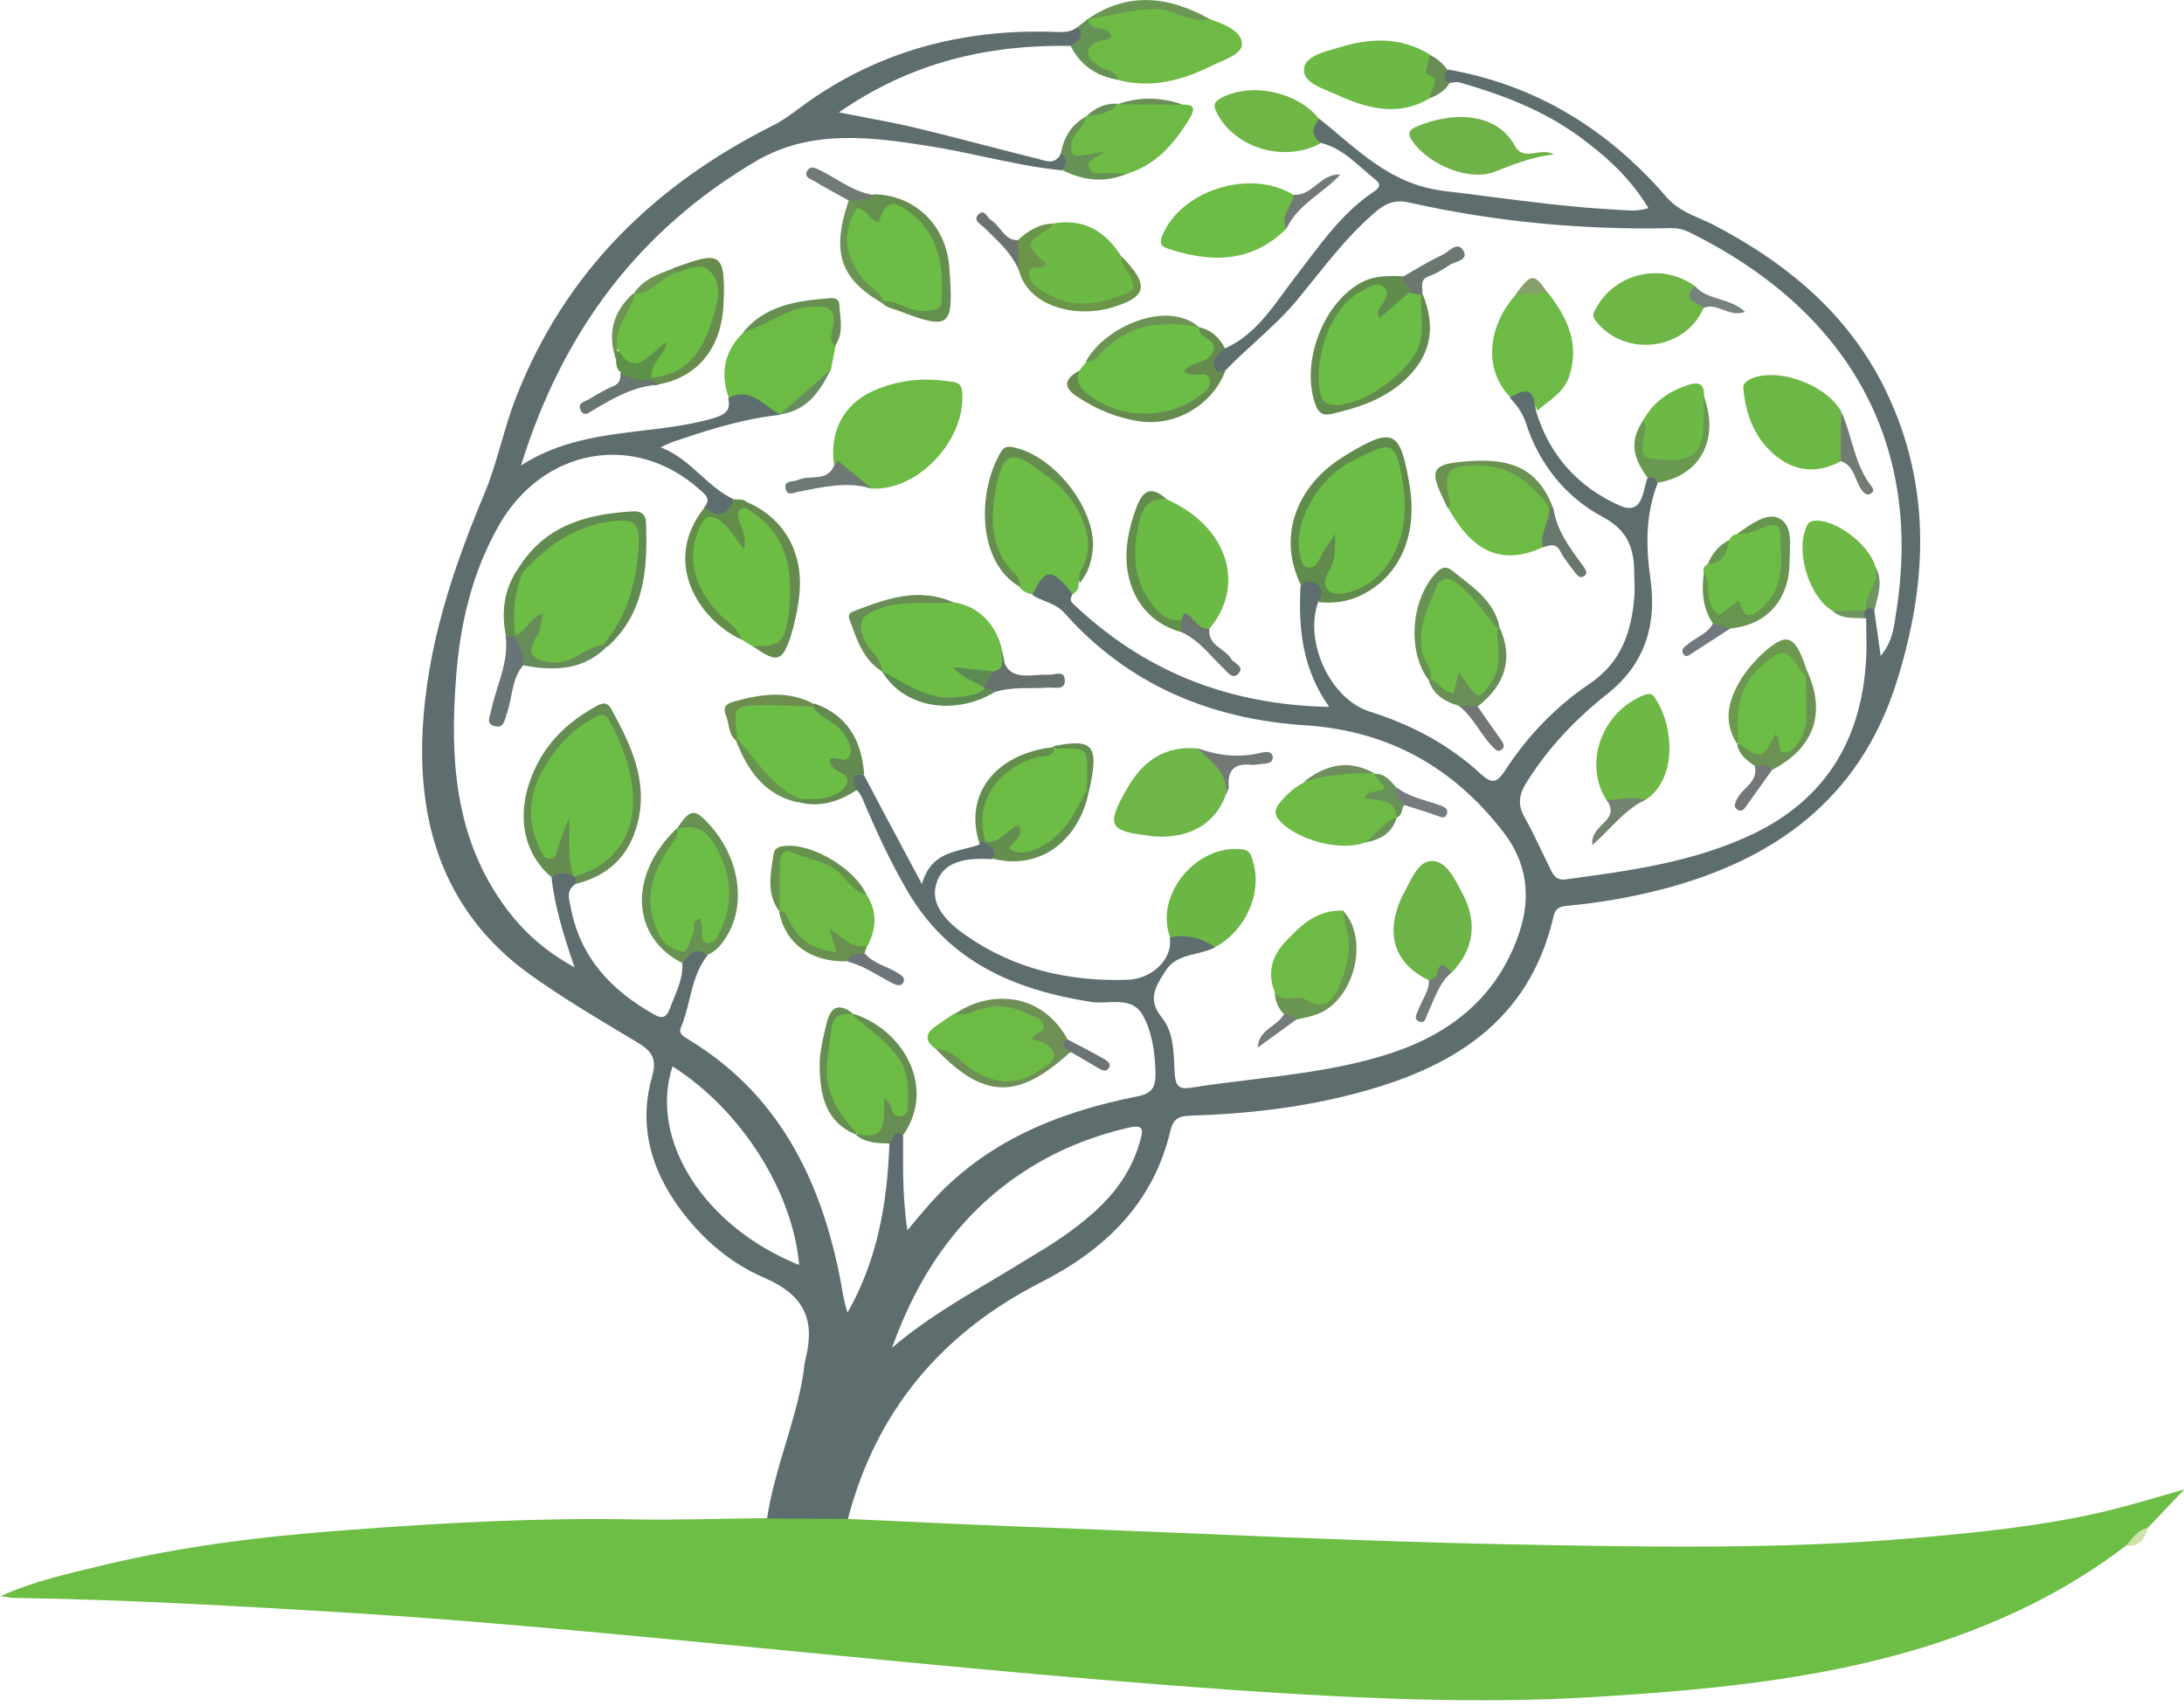 <svg width="128" height="100" viewBox="0 0 128 100" fill="none" xmlns="http://www.w3.org/2000/svg">
<path d="M49.698 89.03C53.985 89.231 58.273 89.432 62.56 89.583C71.085 89.91 79.636 90.337 88.186 90.513C96.134 90.664 104.107 90.84 112.056 90.161C115.867 89.834 119.678 89.457 123.414 88.577C124.868 88.225 126.272 87.798 128.027 87.295C127.175 88.175 126.548 88.854 125.896 89.533C125.52 89.935 125.144 90.337 124.642 90.563C121.007 93.354 116.945 95.265 112.582 96.598C106.364 98.483 99.945 99.062 93.501 99.464C86.43 99.891 79.385 99.539 72.364 99.062C61.959 98.332 51.603 97.276 41.223 96.271C34.328 95.617 27.433 94.963 20.537 94.536C13.943 94.134 7.374 93.757 0.78 93.656C0.629 93.656 0.454 93.606 0.027 93.555C2.108 92.625 4.089 92.223 6.02 91.745C10.734 90.614 15.523 90.035 20.337 89.683C25.903 89.256 31.494 88.954 37.111 89.055C39.744 89.105 42.376 89.005 45.009 88.98C46.539 88.502 48.118 88.451 49.698 89.03Z" fill="#6CBE45"/>
<path d="M48.893 27.279C48.592 25.343 49.419 23.684 51.199 22.904C52.603 22.276 54.083 22.125 55.612 22.351C55.938 22.401 56.339 22.376 56.39 22.955C56.64 25.72 53.857 28.762 51.124 28.637C50.171 28.486 49.595 27.757 48.893 27.279Z" fill="#6DBB45"/>
<path d="M55.863 35.299C57.343 35.5 58.446 36.632 58.747 38.191C58.847 38.643 59.048 39.121 58.596 39.498C57.593 39.724 57.593 39.724 56.465 39.372C56.992 39.649 57.518 39.749 57.769 40.278C57.819 40.403 57.794 40.529 57.719 40.655C55.964 41.56 54.309 41.233 52.754 40.202C52.378 39.951 51.977 39.724 51.701 39.372C51.225 38.694 50.698 38.065 50.372 37.286C49.996 36.305 50.147 35.953 51.15 35.626C52.679 35.073 54.259 34.897 55.863 35.299Z" fill="#6CBC45"/>
<path d="M44.079 37.865C43.854 37.739 43.653 37.588 43.428 37.463C42.475 36.457 41.271 35.703 40.719 34.27C40.218 32.962 40.318 31.755 40.92 30.549C41.196 29.97 41.672 29.945 42.174 30.171C42.55 30.347 42.851 30.624 43.127 31.026C43.001 30.398 42.55 29.643 43.728 29.669C46.988 31.026 46.963 35.2 45.91 37.538C45.458 38.644 44.756 38.016 44.079 37.865Z" fill="#6DBD45"/>
<path d="M62.884 34.821C62.759 34.796 62.608 34.796 62.533 34.721C61.957 34.243 61.405 33.614 60.878 34.771C60.853 34.846 60.653 34.821 60.527 34.846C60.202 34.771 59.926 34.67 59.725 34.369C57.744 32.307 57.443 29.944 58.522 27.329C58.873 26.474 59.374 26.273 60.151 26.776C61.255 27.454 62.308 28.234 63.06 29.29C64.138 30.849 64.038 32.483 63.21 34.142C63.26 34.469 63.11 34.67 62.884 34.821Z" fill="#6CBC45"/>
<path d="M68.378 29.266C72.013 30.875 72.991 34.345 70.91 36.809C70.609 37.035 70.308 36.985 70.033 36.734C69.707 36.432 69.331 36.432 68.929 36.533C67.074 36.055 65.845 33.792 66.322 31.529C66.422 31.001 66.497 30.448 66.723 29.97C67.074 29.266 67.525 28.839 68.378 29.266Z" fill="#6BBA46"/>
<path d="M63.26 21.723C63.386 21.547 63.511 21.396 63.661 21.22C64.79 20.088 65.943 19.083 67.623 18.806C68.601 18.655 69.428 18.957 70.306 19.183C70.406 19.309 70.557 19.41 70.682 19.51C71.735 20.415 71.71 20.541 70.507 21.547C70.707 21.823 71.284 21.899 71.183 22.377C71.108 22.779 70.858 23.03 70.557 23.282C68.701 24.941 65.116 24.765 63.336 22.98C62.834 22.552 62.884 22.15 63.26 21.723Z" fill="#6CBD45"/>
<path d="M45.761 24.288C45.16 24.162 44.282 24.64 44.157 23.483C44.132 23.232 43.856 23.257 43.705 23.458C43.279 24.011 43.003 23.458 42.703 23.307C42.201 21.849 42.452 20.541 43.605 19.46C44.809 18.656 46.037 17.927 47.542 17.801C48.921 17.675 49.197 17.851 49.021 19.259C48.971 19.586 48.971 19.913 48.971 20.265C48.87 20.743 48.795 21.22 48.695 21.698C47.868 22.754 46.965 23.709 45.736 24.288H45.761Z" fill="#6CBB45"/>
<path d="M70.882 1.106C71.685 1.408 72.763 1.785 72.788 2.564C72.813 3.193 71.685 3.52 70.983 3.872C69.228 4.727 67.447 5.204 65.492 4.676C65.216 4.324 64.764 4.324 64.413 4.123C63.36 3.52 63.26 3.243 64.037 2.288C64.313 1.961 64.138 1.936 63.937 1.785C63.686 1.609 63.461 1.408 63.761 1.106C66.118 -0.025 68.5 0.151 70.882 1.106Z" fill="#6DBA45"/>
<path d="M71.811 46.666C71.209 48.275 69.704 49.155 67.724 49.029C67.598 49.029 67.473 49.004 67.348 48.979C64.991 48.727 64.815 48.375 66.044 46.238C66.972 44.604 68.275 43.674 70.231 43.875C71.911 44.755 71.986 44.88 71.811 46.666Z" fill="#6DB647"/>
<path d="M90.09 24.087C89.889 23.182 89.287 23.132 88.56 23.333C86.805 21.548 87.306 18.983 88.836 17.274C89.412 16.721 90.064 16.771 90.716 17.148C91.845 18.606 92.597 20.115 91.97 22.051C91.619 23.081 90.766 23.459 90.09 24.087Z" fill="#6DBA46"/>
<path d="M75.396 13.402C73.365 15.413 70.983 15.413 68.476 14.583C68.125 14.458 67.924 14.332 68.1 13.854C69.178 11.164 73.24 9.857 75.797 11.415C76.274 12.22 75.296 12.698 75.396 13.402Z" fill="#6CBC45"/>
<path d="M90.413 32.082C88.081 33.138 86.351 32.434 84.872 29.769C84.32 27.33 84.546 26.978 87.078 27.154C88.733 27.254 90.062 28.059 90.839 29.593C91.115 30.498 90.839 31.302 90.413 32.082Z" fill="#6DBA45"/>
<path d="M107.892 27.027C106.613 27.731 105.334 27.681 104.181 26.801C102.877 25.795 102.325 24.387 102.175 22.778C102.15 22.552 102.275 22.401 102.476 22.275C103.98 21.446 107.014 22.477 107.917 24.136C108.017 25.091 108.443 26.072 107.892 27.027Z" fill="#6CB846"/>
<path d="M83.797 5.758C81.941 6.864 80.111 6.361 78.356 5.557C77.604 5.205 76.35 4.878 76.425 4.048C76.475 3.269 77.704 3.017 78.531 2.766C80.337 2.213 82.117 2.162 83.797 3.193C84.047 3.47 84.073 3.771 83.872 4.098C83.847 4.149 83.596 4.174 83.772 4.249C85.1 4.727 84.098 5.255 83.797 5.758Z" fill="#6CB946"/>
<path d="M83.742 57.451C81.962 56.621 81.285 55.113 81.887 53.277C81.987 52.95 82.112 52.649 82.263 52.372C82.689 51.618 83.09 50.486 83.892 50.461C84.77 50.436 85.272 51.542 85.698 52.347C86.626 54.057 86.375 55.666 85.071 57.023C84.519 56.822 84.394 57.929 83.742 57.451Z" fill="#6DB347"/>
<path d="M50.774 52.421C51.426 53.402 51.376 54.408 50.849 55.438C50.598 55.589 50.348 55.74 50.047 55.665C49.671 55.564 49.244 55.187 49.094 55.992C49.044 56.218 48.593 56.067 48.317 55.992C46.938 55.665 46.336 54.533 45.659 53.452H45.684C45.333 52.572 45.433 51.642 45.458 50.737C45.483 49.782 45.809 49.656 46.762 49.882C48.392 50.259 49.721 51.114 50.774 52.421Z" fill="#6DBB45"/>
<path d="M54.837 61.473C54.235 61.045 54.185 60.618 54.812 60.166C55.163 59.914 55.539 59.663 55.89 59.436C56.367 59.26 56.868 59.21 57.319 58.984C58.598 58.355 59.776 58.858 60.905 59.386C61.481 59.663 61.532 60.191 61.08 60.719C61.456 61.02 62.058 61.121 62.033 61.749C62.033 62.001 61.858 62.202 61.682 62.378C60.478 63.635 58.698 63.836 57.119 62.981C56.316 62.529 55.69 61.85 54.837 61.473Z" fill="#6BBB45"/>
<path d="M71.26 55.49C70.307 55.565 69.405 55.364 68.577 54.937C67.65 52.447 70.132 49.456 72.815 49.782C73.266 49.833 73.316 50.134 73.416 50.436C74.018 52.272 73.04 54.509 71.26 55.49Z" fill="#6CB646"/>
<path d="M61.73 13.1C63.535 12.773 64.814 13.577 65.742 15.061C65.817 15.212 65.692 15.036 65.792 15.186C67.021 17.148 66.82 17.6 64.463 17.952C63.034 18.153 61.655 18.027 60.552 16.896C60.201 16.519 59.825 16.167 60.251 15.614C60.351 15.488 60.477 15.312 60.376 15.161C59.273 13.678 60.727 13.703 61.454 13.301C61.555 13.25 61.68 13.225 61.73 13.1Z" fill="#6CB946"/>
<path d="M80.011 49.379C78.557 49.932 75.949 49.228 74.946 48.047C74.62 47.645 74.771 47.343 74.996 47.066C75.397 46.563 75.849 46.161 76.425 45.859C77.729 45.105 79.108 44.904 80.588 45.356C80.838 45.734 82.092 45.683 81.089 46.589C80.989 46.664 81.215 46.664 81.29 46.689C81.891 46.915 82.142 47.292 81.866 47.921L81.891 47.896C81.29 48.474 80.788 49.128 80.011 49.379Z" fill="#6DBB45"/>
<path d="M94.15 46.889C92.771 44.727 93.899 41.685 96.382 40.73C96.783 40.579 96.908 40.755 97.059 41.006C98.137 42.691 98.262 45.708 96.432 46.889C95.654 47.04 94.902 47.392 94.15 46.889Z" fill="#6EB846"/>
<path d="M69.327 6.135C70.305 6.085 69.829 6.738 69.678 7.015C68.801 8.448 67.748 9.655 66.068 10.183C65.516 10.409 64.914 10.233 64.338 10.283C63.986 10.308 63.635 10.258 63.61 9.806C63.585 9.403 63.786 9.127 64.237 9.127C64.262 9.127 64.262 9.202 64.287 9.227C64.262 9.177 64.262 9.152 64.237 9.102C63.936 9.001 63.761 9.328 63.485 9.353C62.758 9.454 62.357 9.001 62.582 8.297C62.783 7.694 63.259 7.266 63.686 6.814C64.262 6.512 64.939 6.411 65.516 6.085L65.491 6.11C66.745 5.959 68.023 5.934 69.327 6.135Z" fill="#6DBA45"/>
<path d="M99.84 18.053C98.762 20.567 95.202 20.97 93.522 18.807C93.271 18.48 93.397 18.33 93.547 18.053C94.675 15.991 97.408 15.363 99.339 16.771C99.289 17.274 100.016 17.475 99.84 18.053Z" fill="#6EB746"/>
<path d="M74.72 58.179C74.269 57.073 74.519 56.068 75.297 55.238C76.224 54.232 77.202 53.302 78.732 53.377C79.559 54.71 79.233 56.118 78.907 57.45C78.681 58.33 77.954 59.034 77.027 59.059C76.199 59.11 75.121 59.361 74.72 58.179Z" fill="#6DBB45"/>
<path d="M107.39 35.803C106.01 34.948 105.208 32.334 105.885 30.85C105.985 30.624 106.111 30.548 106.336 30.523C107.515 30.398 109.496 31.856 109.897 33.163C110.223 34.119 109.972 34.973 109.37 35.753L109.345 35.778C108.693 36.256 108.016 35.879 107.39 35.803Z" fill="#6EB846"/>
<path d="M101.346 31.653C101.446 31.452 101.596 31.326 101.822 31.301C102.223 31.075 102.7 31.05 103.101 30.874C104.254 30.396 104.505 30.547 104.58 31.754C104.68 33.312 104.68 34.871 103.251 35.952C102.825 36.279 102.424 36.556 101.947 36.078C101.822 35.952 101.697 35.927 101.496 35.952C100.292 36.204 100.017 35.977 99.942 34.771C99.916 34.368 100.042 33.941 99.841 33.539C99.791 33.337 99.891 33.187 100.042 33.086C100.644 32.709 100.969 32.156 101.346 31.653Z" fill="#6CBC45"/>
<path d="M77.325 6.99C77.174 7.467 77.275 7.945 77.4 8.398C75.244 9.579 72.235 8.649 71.257 6.487C71.082 6.084 71.232 5.934 71.583 5.732C73.363 4.802 76.071 5.381 77.325 6.99Z" fill="#6FB647"/>
<path d="M91.07 9.051C89.741 9.202 88.662 9.654 87.559 10.082C86.08 10.635 83.748 9.654 82.795 8.297C82.419 7.769 82.645 7.567 83.096 7.391C84.826 6.662 87.584 6.386 88.788 8.548C89.314 9.503 90.242 8.598 91.07 9.051Z" fill="#6FB248"/>
<path d="M96.332 24.589C96.908 23.558 97.786 22.955 98.889 22.578C99.491 22.377 99.892 22.427 99.867 23.181C100.067 24.111 100.143 25.042 99.792 25.972C99.265 27.38 98.287 27.933 96.908 27.606C96.081 27.405 96.031 26.676 96.031 26.022C95.98 25.544 96.206 25.092 96.332 24.589Z" fill="#6DB946"/>
<path d="M77.301 35.299C77.326 34.57 77.1 34.143 76.273 34.344C74.868 31.578 75.871 28.536 78.755 26.751C81.663 24.966 82.064 25.167 82.616 28.46C83.093 31.377 82.039 33.74 79.858 34.847C79.031 35.274 78.203 35.375 77.301 35.299Z" fill="#618B4C"/>
<path d="M33.622 51.392C33.195 51.669 32.744 51.242 32.293 51.392C30.462 49.808 30.186 47.244 31.541 44.679C32.293 43.271 33.421 42.266 34.775 41.486C35.126 41.285 35.527 41.008 35.828 41.562C36.956 43.623 37.984 45.735 37.383 48.199C36.881 50.211 35.577 51.417 33.571 51.845C33.647 51.719 33.647 51.568 33.622 51.392C33.897 51.116 34.198 50.889 34.524 50.714C36.054 49.909 36.706 48.526 36.756 46.917C36.806 45.534 36.279 44.227 35.678 42.97C35.502 42.593 35.226 42.341 34.775 42.567C32.97 43.472 30.763 46.49 31.691 48.928C31.791 49.155 31.841 49.406 32.167 49.557C32.594 49.255 32.594 48.702 32.844 48.3C32.945 48.124 33.045 47.898 33.271 47.898C33.496 47.898 33.622 48.149 33.647 48.325C33.697 49.356 34.048 50.387 33.622 51.392Z" fill="#668D51"/>
<path d="M83.32 17.098C84.273 19.285 83.822 21.07 82.016 22.554C80.838 23.509 79.459 23.936 78.03 24.263C77.579 24.364 77.278 24.238 77.102 23.735C76.199 21.271 77.553 17.651 79.91 16.494C80.637 16.142 81.44 16.168 82.242 16.193C82.618 16.52 83.095 16.821 82.668 17.425C82.543 17.651 82.368 17.827 82.167 17.978C81.716 18.305 81.314 19.009 80.713 18.732C80.036 18.43 80.913 17.777 80.612 17.249C79.91 17.173 79.484 17.651 79.083 18.129C78.08 19.235 77.654 20.567 77.629 22.026C77.603 23.233 78.005 23.484 79.208 23.157C81.49 22.503 82.869 20.743 82.944 18.33C82.944 18.003 82.944 17.651 83.07 17.349C83.145 17.249 83.22 17.148 83.32 17.098Z" fill="#628C4E"/>
<path d="M41.47 55.967C40.844 55.715 40.543 56.52 39.991 56.445C37.057 54.986 36.731 51.366 39.665 48.55C40.167 49.128 39.69 49.556 39.414 49.983C38.788 50.964 38.411 51.994 38.537 53.176C38.612 53.729 38.763 54.257 39.114 54.685C39.54 55.213 39.966 55.414 40.267 54.559C40.392 54.182 40.392 53.654 40.894 53.578C41.52 53.478 41.32 54.307 41.746 54.483C43.2 52.221 42.248 49.505 39.665 48.575C40.468 47.393 40.693 47.368 41.571 48.324C43.401 50.335 43.777 53.151 42.473 55.062C42.223 55.439 41.922 55.766 41.47 55.967Z" fill="#689252"/>
<path d="M30.389 33.29C31.943 30.8 34.375 30.122 37.108 29.971C37.559 29.946 37.835 30.147 37.86 30.599C37.961 33.264 37.81 35.854 35.679 37.84C35.579 37.941 35.478 37.916 35.378 37.815C35.328 37.262 35.679 36.885 35.93 36.458C36.657 35.15 36.983 33.742 37.083 32.284C37.158 31.052 36.958 30.901 35.754 31.002C34.225 31.127 33.021 31.857 31.893 32.837C31.517 33.164 31.216 33.566 30.664 33.667C30.464 33.591 30.288 33.541 30.389 33.29Z" fill="#628B51"/>
<path d="M63.26 21.723C63.059 22.251 63.209 22.653 63.661 23.03C65.466 24.514 68.124 24.665 70.08 23.357C70.506 23.081 71.032 22.754 70.882 22.226C70.757 21.748 70.155 22.05 69.779 21.949C69.678 21.924 69.553 21.874 69.378 21.798C69.779 21.17 70.631 21.346 71.007 20.768C71.584 19.837 70.155 19.888 70.28 19.184C71.007 19.334 71.484 19.812 71.81 20.441C72.161 20.868 70.807 21.321 71.81 21.748C71.058 23.734 68.901 25.017 66.745 24.69C65.466 24.489 64.288 24.011 63.184 23.282C62.257 22.703 62.382 22.201 63.26 21.723Z" fill="#668B4E"/>
<path d="M54.836 61.474C55.889 61.499 56.416 62.405 57.218 62.857C58.421 63.511 59.55 63.611 60.703 62.857C61.129 62.556 61.882 62.354 61.756 61.751C61.656 61.349 61.079 60.971 60.502 60.946C60.502 60.469 61.33 60.62 61.154 60.066C61.004 59.589 60.553 59.614 60.202 59.413C59.073 58.834 57.995 58.86 56.892 59.362C56.616 59.488 56.24 59.438 55.914 59.463C57.845 58.08 60.979 58.005 62.584 60.946C62.584 61.198 62.859 61.374 62.759 61.675C62.709 61.701 62.684 61.701 62.659 61.726C59.65 64.466 57.644 64.416 54.836 61.474Z" fill="#6E9057"/>
<path d="M63.259 34.195C63.284 33.943 63.208 33.642 63.334 33.466C64.487 31.655 63.108 29.292 61.754 28.186C61.529 28.01 61.278 27.859 61.052 27.683C59.322 26.325 58.795 26.451 58.369 28.613C58.043 30.398 58.018 32.209 59.472 33.617C59.698 33.843 59.798 34.094 59.773 34.396C57.291 32.988 57.241 28.865 58.67 26.476C58.871 26.149 59.096 26.149 59.422 26.225C61.729 26.702 64.111 29.669 64.061 32.007C64.011 32.812 63.81 33.566 63.259 34.195Z" fill="#668D4F"/>
<path d="M51.176 11.389C53.508 11.389 55.464 13.123 55.639 15.688C55.89 19.158 55.764 19.409 52.63 18.202C52.279 18.077 51.903 18.026 51.652 17.699C51.677 17.649 51.728 17.599 51.753 17.549C52.254 17.247 52.705 17.498 53.207 17.624C54.636 18.001 54.937 17.75 54.837 16.266C54.736 14.883 54.31 13.652 53.132 12.797C52.856 12.595 52.48 12.294 52.229 12.595C51.201 13.928 50.675 12.922 50.048 12.193C49.972 11.992 49.998 11.816 50.098 11.64C50.424 11.288 50.9 11.716 51.176 11.389Z" fill="#658F4E"/>
<path d="M99.868 33.515C100.344 34.294 99.818 35.4 100.746 36.054C101.097 35.803 101.473 35.501 101.899 35.199C102.175 35.803 102.275 36.532 103.253 35.652C104.682 34.369 104.381 32.811 104.331 31.252C104.306 30.598 103.779 30.724 103.378 30.9C102.877 31.101 102.4 31.352 101.824 31.277C102.576 30.749 103.554 30.02 104.256 30.372C105.133 30.799 104.883 32.056 104.883 33.012C104.833 35.199 103.529 36.632 101.423 36.833C101.021 36.934 100.62 37.085 100.395 36.557C99.768 35.627 99.718 34.596 99.868 33.515Z" fill="#67954F"/>
<path d="M61.733 13.1C61.658 13.2 61.607 13.326 61.507 13.376C60.078 14.306 60.078 14.306 61.306 15.463C61.131 15.916 60.254 15.388 60.304 16.066C60.329 16.594 60.805 16.871 61.256 17.148C62.911 18.178 64.541 17.826 66.171 17.122C66.547 16.946 66.421 16.67 66.321 16.393C66.171 15.916 65.669 15.614 65.745 15.036C67.399 16.745 67.249 17.424 65.068 18.053C63.011 18.631 60.228 17.977 59.702 15.79C59.602 15.212 59.326 14.633 59.677 14.055C60.254 13.527 60.905 13.125 61.733 13.1Z" fill="#6B9549"/>
<path d="M43.7 29.768C43.124 29.844 43.224 30.196 43.349 30.598C43.5 31.051 43.776 31.503 43.6 32.182C43.099 31.629 42.823 31 42.271 30.573C41.644 30.095 41.293 30.246 41.017 30.875C40.24 32.559 40.616 34.319 42.071 35.903C42.547 36.406 43.224 36.733 43.45 37.487C40.967 36.331 38.736 32.936 41.293 29.743C41.945 29.844 42.572 29.844 43.023 29.266C43.274 29.291 43.575 29.215 43.776 29.442C43.851 29.567 43.826 29.668 43.7 29.768Z" fill="#638E4A"/>
<path d="M52.955 66.502C52.529 66.402 52.604 67.106 52.153 67.03C51.451 67.005 50.749 67.005 50.172 66.527C50.197 66.477 50.247 66.427 50.272 66.377C50.824 66.125 51.401 66.025 51.426 65.145C51.451 64.013 51.676 63.963 52.73 64.793C53.005 63.611 52.755 62.681 51.977 61.801C51.3 61.021 50.322 60.544 49.871 59.563C49.896 59.513 49.946 59.462 49.971 59.412C52.83 60.267 54.911 63.636 52.955 66.502Z" fill="#668E52"/>
<path d="M43.703 29.768C43.728 29.642 43.728 29.542 43.753 29.416C45.885 30.321 47.063 32.282 46.862 34.721C46.787 35.551 46.612 36.38 46.386 37.16C45.859 38.819 45.559 38.895 44.104 37.864C45.759 37.939 46.035 37.587 46.236 35.852C46.511 33.313 46.085 31.151 43.703 29.768Z" fill="#658B4F"/>
<path d="M83.746 39.876C82.442 38.191 82.693 35.099 84.198 33.54C84.498 33.238 84.774 33.188 85.075 33.414C86.203 34.344 87.532 35.124 87.883 36.733C87.833 36.783 87.783 36.808 87.758 36.859C86.805 36.632 86.554 35.627 85.903 35.074C84.849 34.143 84.599 34.194 84.097 35.501C83.646 36.632 83.47 37.739 83.997 38.895C84.097 39.121 84.097 39.398 83.997 39.624C83.947 39.75 83.846 39.825 83.746 39.876Z" fill="#689253"/>
<path d="M50.648 45.383C50.071 45.483 50.271 45.936 50.246 46.288C49.168 46.992 48.015 47.369 46.711 46.992C46.711 46.866 46.786 46.766 46.886 46.69C47.263 46.489 47.689 46.539 48.09 46.439C49.093 46.187 49.143 46.037 48.591 45.106C48.341 44.704 48.215 44.327 48.817 44.126C49.795 43.799 49.193 43.346 48.917 42.919C48.541 42.366 47.714 42.29 47.563 41.511C47.589 41.385 47.639 41.285 47.739 41.234C49.695 41.938 50.497 43.422 50.648 45.383Z" fill="#638A50"/>
<path d="M68.373 29.265C67.319 29.165 66.943 29.743 66.743 30.698C66.367 32.408 66.417 33.967 67.52 35.425C67.996 36.053 68.498 36.406 69.275 36.355C69.476 36.607 69.476 36.833 69.275 37.059C67.269 36.531 66.041 34.872 66.016 32.634C66.016 31.679 66.241 30.748 66.567 29.843C66.943 28.762 67.445 28.41 68.373 29.265Z" fill="#638D4C"/>
<path d="M74.719 58.179C75.22 58.833 76.123 58.305 76.424 58.531C77.853 59.512 78.379 58.129 78.605 57.526C78.981 56.62 79.207 55.539 78.931 54.483C78.831 54.131 78.781 53.754 78.706 53.377C80.26 54.986 79.407 58.556 77.276 59.411C76.85 59.587 76.399 59.663 75.972 59.763C75.697 59.738 75.446 59.688 75.27 59.461C74.919 59.109 74.719 58.682 74.719 58.179Z" fill="#6B9553"/>
<path d="M105.882 39.272C107.061 41.761 106.334 43.847 103.851 45.13C103.5 45.18 103.174 45.029 102.848 44.903C102.397 44.577 101.921 44.25 101.82 43.646C101.87 43.596 101.896 43.571 101.946 43.521C102.623 43.671 103.3 43.923 103.701 42.993C103.826 42.716 104.152 42.766 104.303 43.018C105.005 44.149 105.155 43.118 105.356 42.716C105.631 42.188 105.506 41.585 105.531 41.006C105.556 40.504 105.481 40.001 105.657 39.523C105.707 39.422 105.782 39.347 105.882 39.272Z" fill="#6B9254"/>
<path d="M39.439 15.739C39.464 15.714 39.514 15.689 39.539 15.689C42.122 14.759 42.573 14.633 42.398 17.927C42.248 20.516 40.793 22.125 38.612 22.528C38.411 22.603 38.261 22.578 38.135 22.377C38.11 22.251 38.16 22.151 38.236 22.05C39.991 21.396 41.144 20.215 41.545 18.329C41.972 16.418 41.696 16.041 39.74 16.091C39.565 16.066 39.414 15.966 39.439 15.739Z" fill="#678C4D"/>
<path d="M30.663 38.994C29.961 39.824 30.036 40.93 29.685 41.886C29.56 42.263 29.51 42.69 29.008 42.564C28.456 42.439 28.707 42.036 28.782 41.659C29.083 40.201 29.836 38.843 29.635 37.284C29.811 37.134 30.011 37.134 30.212 37.234C30.813 37.712 31.215 38.24 30.663 38.994Z" fill="#687476"/>
<path d="M58.218 50.336C58.243 49.908 57.717 49.833 57.691 49.43C57.717 49.38 57.742 49.33 57.767 49.279C58.042 49.003 58.394 48.877 58.694 48.651C59.045 48.4 59.422 47.972 59.898 48.324C60.324 48.651 59.873 49.103 59.898 49.581C61.302 49.43 62.054 48.475 62.756 47.444C63.007 47.067 63.082 46.589 63.508 46.313C63.634 46.262 63.734 46.313 63.809 46.413C63.258 49.179 61.026 51.039 58.218 50.336Z" fill="#648E4E"/>
<path d="M96.333 24.59C96.358 24.791 96.483 24.992 96.433 25.193C96.107 26.878 96.107 26.878 97.762 26.953C99.116 27.003 99.718 26.526 99.818 25.193C99.868 24.539 99.843 23.86 99.843 23.182C100.796 25.721 99.693 27.833 97.21 28.286C97.01 28.21 96.784 28.11 96.584 28.034C95.606 26.702 95.531 25.797 96.333 24.59Z" fill="#699951"/>
<path d="M87.879 36.758C88.707 38.543 88.255 40.127 86.601 41.409C86.225 41.635 85.848 41.485 85.472 41.359C84.695 41.133 84.018 40.73 83.742 39.901C83.767 39.876 83.817 39.85 83.843 39.8C84.294 39.523 85.071 40.529 85.347 39.373C85.397 39.172 85.773 39.398 85.974 39.549C86.851 40.177 87.227 40.026 87.453 38.895C87.603 38.216 87.303 37.462 87.779 36.833C87.779 36.808 87.829 36.783 87.879 36.758Z" fill="#678F56"/>
<path d="M105.886 39.273C105.861 39.373 105.861 39.499 105.835 39.599C105.785 39.599 105.76 39.625 105.71 39.599C105.058 39.524 104.782 38.317 103.905 38.971C103.002 39.65 102.35 40.454 102.225 41.636C102.15 42.29 102.4 42.994 101.874 43.547L101.824 43.622C100.921 42.239 101.322 40.932 102.125 39.675C102.425 39.222 102.777 38.82 103.153 38.443C104.707 36.985 105.184 37.136 105.886 39.273Z" fill="#6C984F"/>
<path d="M58.22 39.348C58.997 39.222 58.646 38.593 58.721 38.166C58.897 40.077 60.301 39.499 61.429 39.549C61.78 39.574 62.407 39.247 62.407 39.876C62.432 40.479 61.805 40.278 61.429 40.303C60.376 40.379 59.298 40.228 58.245 40.58C58.019 40.58 57.844 40.504 57.693 40.353L57.668 40.303C57.367 39.725 57.969 39.624 58.22 39.348Z" fill="#68716E"/>
<path d="M30.667 38.997C30.742 38.368 30.442 37.865 30.141 37.337C30.141 37.287 30.166 37.212 30.166 37.161C30.191 37.086 30.216 37.011 30.266 36.935C30.692 36.432 31.169 35.603 31.77 35.879C32.472 36.206 31.871 36.986 31.72 37.539C31.52 38.243 31.871 38.444 32.472 38.469C32.999 38.494 33.425 38.268 33.877 38.041C34.328 37.815 34.779 37.388 35.356 37.79C35.456 37.79 35.556 37.815 35.657 37.815C34.253 39.299 32.498 39.349 30.667 38.997Z" fill="#668C5A"/>
<path d="M50.772 52.422C49.97 52.271 49.619 51.492 49.042 51.039C48.24 50.411 47.262 50.335 46.409 49.958C45.883 49.732 45.707 50.184 45.707 50.662C45.707 51.592 45.682 52.497 45.682 53.428C44.905 52.397 45.156 51.24 45.331 50.109C45.381 49.707 45.632 49.606 46.033 49.581C47.613 49.43 50.095 50.913 50.772 52.422Z" fill="#67924D"/>
<path d="M90.816 29.77C89.763 28.287 88.459 27.231 86.503 27.281C84.823 27.306 84.598 27.583 84.924 29.217C84.974 29.418 85.024 29.619 84.848 29.795C83.77 27.532 83.545 27.13 86.629 27.004C89.011 26.929 90.314 27.834 91.042 29.82C90.941 29.896 90.866 29.896 90.816 29.77Z" fill="#6B9251"/>
<path d="M48.893 27.279C48.968 27.178 49.043 27.102 49.094 27.002C49.771 27.555 50.422 28.083 51.099 28.636C49.67 28.209 48.266 28.536 46.837 28.812C46.536 28.863 46.11 29.114 46.035 28.611C45.959 28.133 46.486 28.259 46.762 28.133C47.464 27.806 48.467 28.284 48.893 27.279Z" fill="#6E7975"/>
<path d="M45.66 53.426C46.137 53.376 46.137 53.778 46.287 54.055C46.964 55.211 47.566 55.588 49.02 55.815C48.895 55.412 48.794 55.035 48.619 54.432C49.421 54.96 49.948 55.639 50.825 55.412C50.775 55.563 50.725 55.714 50.675 55.865C50.474 56.292 49.948 56.066 49.672 56.343C47.541 56.418 46.011 55.312 45.66 53.426Z" fill="#68914F"/>
<path d="M55.867 35.3C54.362 35.477 52.808 35.099 51.328 35.753C50.426 36.155 50.275 36.532 50.626 37.438C50.902 38.142 51.679 38.519 51.679 39.349C50.601 38.67 50.225 37.513 49.824 36.407C49.724 36.155 49.673 35.954 50.025 35.828C51.93 35.099 53.811 34.395 55.867 35.3Z" fill="#6A8D56"/>
<path d="M63.762 1.107C63.838 1.937 64.941 1.409 65.116 2.088C64.991 2.415 64.69 2.289 64.49 2.39C64.189 2.515 63.838 2.591 63.788 2.993C63.712 3.471 64.088 3.622 64.364 3.848C64.74 4.15 65.367 4.074 65.543 4.678C64.264 4.477 63.311 3.823 62.734 2.666C62.734 2.214 63.311 2.038 63.211 1.535C63.386 1.409 63.562 1.258 63.762 1.107Z" fill="#659355"/>
<path d="M50.172 66.502C48.392 65.772 48.066 64.214 48.041 62.554C48.016 61.674 48.242 60.845 48.442 59.99C48.693 58.984 49.144 58.783 49.972 59.386L49.896 59.462C48.542 60.819 48.417 63.51 49.596 65.069C49.896 65.471 50.498 65.747 50.197 66.426L50.172 66.502Z" fill="#668E52"/>
<path d="M63.688 6.814C63.613 6.99 63.538 7.192 63.437 7.342C63.086 7.795 62.635 8.222 62.81 8.876C62.911 9.203 63.061 9.203 64.766 8.876C64.215 9.253 63.638 9.404 63.838 9.857C64.039 10.36 64.566 10.083 64.942 10.133C65.318 10.184 65.694 10.158 66.045 10.184C64.741 10.737 63.462 10.586 62.234 9.957C62.209 9.63 62.209 9.278 62.184 8.952C62.359 8.021 62.81 7.267 63.688 6.814Z" fill="#679155"/>
<path d="M69.25 37.06C69.25 36.834 69.25 36.582 69.25 36.356C69.35 36.054 69.375 35.752 69.776 36.155C70.077 36.431 70.328 36.909 70.88 36.834C70.754 37.839 71.782 37.99 72.159 38.619C72.334 38.895 72.961 39.071 72.585 39.474C72.234 39.876 71.933 39.373 71.682 39.147C70.905 38.418 70.278 37.513 69.25 37.06Z" fill="#6B7672"/>
<path d="M48.942 20.265C48.566 19.963 48.741 19.611 48.816 19.234C49.017 18.153 48.666 17.876 47.538 17.977C46.033 18.077 44.93 19.083 43.551 19.485C44.88 17.851 46.785 17.625 48.691 17.474C48.967 17.449 49.192 17.574 49.192 17.876C49.242 18.681 49.468 19.51 48.942 20.265Z" fill="#688F52"/>
<path d="M57.669 49.429C57.594 49.454 57.493 49.454 57.418 49.479C56.44 46.562 58.371 44.174 61.706 43.797C61.756 43.847 61.781 43.897 61.831 43.948C61.906 44.4 61.606 44.551 61.28 44.627C58.973 45.18 57.819 46.613 57.895 49.026C57.895 49.152 57.819 49.253 57.744 49.353C57.744 49.353 57.669 49.429 57.669 49.429Z" fill="#648E4E"/>
<path d="M82.566 17.148C82.967 16.67 81.864 16.67 82.265 16.192C83.017 15.765 83.77 15.287 84.547 14.935C84.923 14.759 85.424 14.08 85.775 14.709C86.076 15.262 85.299 15.312 84.948 15.539C84.572 15.79 84.171 16.041 83.745 16.192C83.243 16.368 83.343 16.745 83.368 17.097C83.368 17.173 83.343 17.223 83.343 17.299C83.017 17.449 82.767 17.424 82.566 17.148Z" fill="#6C7770"/>
<path d="M71.81 46.664C72.086 45.281 70.958 44.678 70.231 43.873C71.434 44.3 72.638 44.426 73.891 44.124C74.117 44.074 74.568 43.974 74.593 44.376C74.618 44.753 74.217 44.753 73.941 44.778C73.741 44.803 73.515 44.854 73.314 44.828C72.362 44.728 71.935 45.13 72.011 46.111C72.036 46.262 71.885 46.463 71.81 46.664Z" fill="#737A76"/>
<path d="M70.281 19.185C68.15 18.758 66.194 18.984 64.564 20.643C64.314 20.895 64.088 21.247 63.637 21.197C64.715 19.16 68.426 17.526 70.281 19.185Z" fill="#6D9355"/>
<path d="M57.722 40.353C57.948 40.303 58.149 40.403 58.274 40.579C55.842 42.013 52.883 41.434 51.68 39.322C53.159 40.102 54.513 41.158 56.368 40.831C56.87 40.755 57.346 40.705 57.722 40.353Z" fill="#5E8B54"/>
<path d="M70.883 1.109C69.754 1.411 68.877 0.556 67.773 0.531C66.369 0.506 65.091 0.959 63.762 1.109C66.119 -0.5 68.501 -0.223 70.883 1.109Z" fill="#6C9654"/>
<path d="M90.817 29.768C90.892 29.768 90.968 29.793 91.043 29.793C91.243 31.125 92.021 32.131 92.773 33.162C92.898 33.338 93.124 33.614 92.798 33.79C92.572 33.916 92.422 33.69 92.296 33.539C91.996 33.137 91.67 32.76 91.444 32.307C91.168 31.779 90.792 31.98 90.416 32.081C90.24 31.251 90.817 30.572 90.817 29.768Z" fill="#69786D"/>
<path d="M38.137 22.277C38.287 22.377 38.438 22.453 38.588 22.553C37.184 22.629 36.005 23.308 34.852 23.986C34.576 24.137 34.25 24.489 34.025 24.037C33.824 23.609 34.3 23.534 34.551 23.383C35.002 23.106 35.479 22.83 35.955 22.629C36.356 22.453 36.382 22.176 36.356 21.849C37.033 21.698 37.61 21.899 38.137 22.277Z" fill="#697571"/>
<path d="M50.197 11.767C50.197 11.918 50.197 12.069 50.197 12.219C50.322 12.471 50.272 12.697 50.197 12.948C49.77 14.357 50.096 15.538 51.175 16.544C51.475 16.82 51.952 17.097 51.776 17.65C51.751 17.675 51.701 17.726 51.676 17.751C49.219 16.318 48.717 14.759 49.745 11.742C49.896 11.515 50.046 11.54 50.197 11.767Z" fill="#6B9454"/>
<path d="M43.124 43.395C42.672 43.018 42.748 42.415 42.547 41.937C42.346 41.459 42.547 41.258 42.973 41.132C44.578 40.68 46.183 40.428 47.737 41.283C47.712 41.334 47.662 41.359 47.637 41.409C46.809 41.962 45.857 41.736 44.954 41.711C43.876 41.66 43.274 41.962 43.374 43.144C43.324 43.244 43.249 43.32 43.124 43.395Z" fill="#6E8E4F"/>
<path d="M107.891 27.028C107.891 26.073 107.891 25.092 107.916 24.137C108.568 25.57 108.668 27.204 109.671 28.486C109.771 28.612 109.871 28.788 109.671 28.914C109.445 29.065 109.295 28.939 109.144 28.763C108.693 28.21 108.718 27.305 107.891 27.028Z" fill="#717B71"/>
<path d="M50.197 11.767C50.047 11.767 49.896 11.742 49.721 11.742C49.044 11.365 48.342 10.988 47.664 10.586C47.464 10.46 47.138 10.384 47.288 10.058C47.464 9.681 47.765 9.831 48.016 9.957C49.069 10.46 49.971 11.239 51.15 11.415C50.949 11.793 50.523 11.617 50.197 11.767Z" fill="#727A75"/>
<path d="M94.152 46.891C94.904 46.891 95.656 46.64 96.409 46.891C95.155 47.495 94.378 48.626 93.325 49.531C93.249 48.877 93.701 48.55 94.052 48.173C94.453 47.771 94.528 47.369 94.152 46.891Z" fill="#73836F"/>
<path d="M38.137 22.275C37.51 22.3 36.908 22.225 36.382 21.823C36.131 21.647 36.106 21.37 36.106 21.069C36.056 20.892 36.006 20.716 36.056 20.541C36.984 20.792 37.861 20.918 38.613 20.088C38.739 19.937 39.015 19.887 39.19 20.063C39.34 20.214 39.316 20.44 39.24 20.641C38.964 21.219 38.689 21.747 38.212 22.2L38.137 22.275Z" fill="#5D9149"/>
<path d="M46.986 46.841C46.886 46.891 46.811 46.967 46.711 47.017C44.755 46.565 43.802 45.106 43.125 43.397C43.15 43.371 43.2 43.346 43.225 43.321C43.501 43.145 43.702 43.271 43.877 43.497C44.705 44.629 45.532 45.76 46.836 46.414C46.986 46.464 47.011 46.665 46.986 46.841Z" fill="#699351"/>
<path d="M75.398 13.399C74.972 12.62 75.774 12.092 75.799 11.413C76.927 11.514 77.379 10.156 78.557 10.232C77.529 11.338 76.05 11.992 75.398 13.399Z" fill="#717A77"/>
<path d="M49.695 56.37C49.821 55.767 50.322 55.943 50.698 55.893C51.2 56.496 51.977 56.622 52.604 57.024C52.804 57.15 53.105 57.301 52.93 57.602C52.779 57.854 52.504 57.728 52.253 57.602C51.425 57.175 50.623 56.597 49.695 56.37Z" fill="#6D757B"/>
<path d="M30.137 37.337C29.986 37.337 29.811 37.312 29.66 37.312C29.359 35.879 29.535 34.521 30.387 33.289C30.462 33.364 30.563 33.465 30.638 33.541C30.839 34.823 30.588 36.055 30.187 37.236L30.137 37.337Z" fill="#638D4F"/>
<path d="M83.743 57.45C83.919 57.35 84.169 57.35 84.22 57.099C84.395 56.219 84.746 56.621 85.072 56.998C84.32 57.627 84.069 58.582 83.668 59.412C83.568 59.613 83.543 59.99 83.217 59.889C82.79 59.764 83.041 59.412 83.141 59.16C83.342 58.582 83.768 58.104 83.743 57.45Z" fill="#737B79"/>
<path d="M59.674 14.081C59.674 14.659 59.674 15.237 59.699 15.816C59.273 14.785 58.42 14.081 57.668 13.327C57.442 13.125 56.991 12.899 57.367 12.547C57.693 12.245 57.843 12.723 58.044 12.874C58.646 13.226 58.846 14.106 59.674 14.081Z" fill="#6C7471"/>
<path d="M81.84 47.922C81.79 46.665 80.712 47.017 79.984 46.765C80.185 46.162 80.837 46.589 81.163 46.162C80.962 45.91 80.762 45.634 80.536 45.357C81.163 45.307 81.489 45.785 81.84 46.162C81.84 46.564 82.542 46.69 82.291 47.193C82.141 47.419 82.191 47.821 81.84 47.922Z" fill="#689259"/>
<path d="M85.477 41.359C85.853 41.385 86.229 41.385 86.605 41.41C87.056 42.063 87.507 42.717 87.959 43.346C88.109 43.572 88.26 43.798 87.959 43.974C87.758 44.1 87.608 43.899 87.457 43.748C86.73 42.994 86.329 41.988 85.477 41.359Z" fill="#727675"/>
<path d="M102.853 44.904C103.204 44.879 103.58 44.728 103.855 45.13C103.354 45.834 102.853 46.538 102.351 47.242C102.226 47.418 102.1 47.594 101.85 47.468C101.549 47.292 101.699 47.091 101.799 46.84C102.1 46.186 103.053 45.859 102.853 44.904Z" fill="#73777A"/>
<path d="M99.844 18.052C99.493 17.7 98.49 17.599 99.343 16.77C100.07 17.624 101.374 17.423 102.276 18.278C101.323 18.63 100.646 17.7 99.844 18.052Z" fill="#768180"/>
<path d="M82.317 47.191C82.142 46.864 81.64 46.663 81.866 46.16C82.618 46.738 83.521 46.889 84.373 47.191C84.599 47.266 84.9 47.392 84.799 47.694C84.699 48.046 84.423 47.87 84.173 47.794C83.571 47.568 82.944 47.392 82.317 47.191Z" fill="#757B7E"/>
<path d="M83.796 5.756C83.746 5.278 84.624 4.65 83.57 4.298C83.52 4.273 83.721 3.594 83.796 3.217C84.222 3.418 84.573 3.72 84.849 4.122C84.874 4.398 84.899 4.65 84.924 4.926C84.649 5.329 84.272 5.58 83.796 5.756Z" fill="#688D53"/>
<path d="M62.735 61.649C62.61 61.423 61.958 61.322 62.56 60.92C63.287 61.297 64.014 61.674 64.716 62.077C64.917 62.202 65.168 62.353 64.967 62.63C64.817 62.831 64.591 62.73 64.415 62.63C63.864 62.303 63.287 61.976 62.735 61.649Z" fill="#6C7377"/>
<path d="M45.711 24.287C46.689 23.432 47.692 22.552 48.67 21.697C48.043 22.98 47.266 24.086 45.711 24.287Z" fill="#698D62"/>
<path d="M80.561 45.332C79.156 45.307 77.752 45.382 76.398 45.835C77.853 44.703 79.156 44.552 80.561 45.332Z" fill="#6F8D60"/>
<path d="M100.392 36.557C100.743 36.657 101.069 36.733 101.42 36.833C100.693 37.311 99.966 37.764 99.239 38.241C99.038 38.367 98.812 38.618 98.637 38.291C98.511 38.065 98.712 37.914 98.888 37.789C99.364 37.361 100.041 37.185 100.392 36.557Z" fill="#72787F"/>
<path d="M75.244 59.461C75.545 59.436 75.771 59.536 75.971 59.763C75.219 60.316 74.467 60.844 73.715 61.397C73.765 60.341 74.818 60.19 75.244 59.461Z" fill="#747B7B"/>
<path d="M36.18 20.442C36.155 20.643 36.13 20.845 36.105 21.071C35.578 19.537 35.929 18.255 37.133 17.174C37.183 17.224 37.233 17.274 37.258 17.299C37.358 18.506 36.556 19.412 36.18 20.442Z" fill="#6E9554"/>
<path d="M61.707 43.798C61.732 43.773 61.757 43.722 61.807 43.722C64.089 43.27 64.44 43.697 63.813 46.413C63.763 46.387 63.738 46.362 63.688 46.312C63.588 46.237 63.487 46.111 63.487 46.01C63.537 44.778 62.936 44.125 61.782 43.873C61.782 43.898 61.707 43.798 61.707 43.798Z" fill="#648E4E"/>
<path d="M39.442 15.74C39.542 15.816 39.617 15.891 39.718 15.966C39.066 16.746 38.489 17.651 37.235 17.249L37.16 17.173C37.712 16.369 38.564 16.067 39.442 15.74Z" fill="#6E9554"/>
<path d="M90.693 17.147C90.066 17.198 89.439 17.248 88.812 17.273C89.765 15.991 89.891 15.991 90.693 17.147Z" fill="#86A06B"/>
<path d="M109.348 35.754C109.273 34.849 110.201 34.145 109.875 33.164C110.426 34.044 110.05 34.924 109.85 35.804C109.674 35.779 109.524 35.779 109.348 35.754Z" fill="#719463"/>
<path d="M69.328 6.135C68.05 6.135 66.771 6.11 65.492 6.11C66.771 5.658 68.05 5.683 69.328 6.135Z" fill="#6A8E57"/>
<path d="M80.012 49.38C80.639 48.902 81.09 48.198 81.867 47.897C81.591 48.852 80.889 49.229 80.012 49.38Z" fill="#689259"/>
<path d="M101.347 31.654C101.222 32.383 100.971 33.012 100.094 33.062C100.344 32.434 100.746 31.956 101.347 31.654Z" fill="#67954F"/>
<path d="M107.387 35.803C108.039 35.803 108.691 35.777 109.342 35.777C109.368 35.928 109.368 36.079 109.393 36.255C108.691 36.18 107.963 36.331 107.387 35.803Z" fill="#719463"/>
<path d="M124.641 90.588C124.967 90.135 125.293 89.657 125.894 89.557C125.694 90.185 125.418 90.663 124.641 90.588Z" fill="#CEE3A9"/>
<path d="M65.49 6.084C65.014 6.662 64.337 6.737 63.66 6.813C64.187 6.335 64.763 6.033 65.49 6.084Z" fill="#6A8E57"/>
<path fill-rule="evenodd" clip-rule="evenodd" d="M49.695 89.029C48.905 89.029 48.115 89.023 47.325 89.016C46.535 89.01 45.746 89.004 44.956 89.004C45.176 87.52 45.606 86.089 46.034 84.661C46.434 83.33 46.832 82.001 47.062 80.632C47.079 80.522 47.093 80.411 47.106 80.299C47.134 80.076 47.162 79.852 47.212 79.651C47.789 77.363 47.137 75.905 44.805 74.899C42.624 73.969 40.819 72.335 39.465 70.298C38.01 68.085 37.484 65.672 38.211 63.132C38.537 62.001 38.161 61.574 37.308 61.071L36.953 60.858C34.963 59.672 32.958 58.476 31.065 57.123C26.176 53.603 24.471 48.575 24.772 42.767C25.022 37.94 26.502 33.439 28.357 29.014C28.772 28.034 29.073 27.004 29.373 25.974L29.374 25.974C29.636 25.074 29.899 24.174 30.238 23.307C33.096 15.965 38.361 10.836 45.282 7.366C45.835 7.089 46.321 6.73 46.809 6.369C46.984 6.239 47.159 6.11 47.338 5.984C51.575 2.992 56.339 1.735 61.504 1.86C61.611 1.86 61.719 1.865 61.826 1.869C62.3 1.888 62.776 1.907 63.184 1.559C63.585 2.187 63.159 2.439 62.708 2.69C57.894 2.615 53.406 3.645 49.168 6.587C49.731 6.7 50.265 6.801 50.778 6.898C51.751 7.082 52.654 7.253 53.556 7.467C54.974 7.804 56.374 8.167 57.778 8.53L57.778 8.53C58.782 8.79 59.788 9.051 60.802 9.302C60.866 9.318 60.93 9.337 60.995 9.355C61.44 9.482 61.897 9.612 62.181 8.976C62.582 9.277 62.532 9.629 62.231 9.981C60.697 9.833 59.188 9.511 57.679 9.189C56.625 8.964 55.571 8.739 54.509 8.573C51.074 8.02 47.563 7.568 44.379 9.403C37.509 13.426 32.996 19.359 30.538 27.279C32.812 25.818 35.26 25.526 37.678 25.237C39.047 25.074 40.407 24.911 41.721 24.539C42.398 24.338 42.875 24.137 42.674 23.332C43.655 22.822 44.32 23.315 44.984 23.807C45.236 23.994 45.489 24.181 45.758 24.312C43.752 24.514 41.847 25.092 39.966 25.721L39.879 25.749C39.528 25.866 39.153 25.991 38.712 26.223C39.642 26.561 40.346 27.196 41.049 27.828C41.654 28.373 42.257 28.916 43 29.265C42.649 30.271 42.047 30.347 41.27 29.743C41.669 29.277 41.383 29.026 41.086 28.766C41.047 28.732 41.007 28.697 40.969 28.662C37.158 25.293 31.817 26.274 29.235 30.799C27.655 33.59 26.953 36.607 26.727 39.75C26.376 44.351 26.627 48.877 29.385 52.849C30.463 54.408 31.817 55.69 33.673 56.696C33.046 54.861 32.519 53.176 32.319 51.416C32.613 51.121 32.942 51.179 33.261 51.235L33.262 51.235C33.324 51.246 33.386 51.257 33.447 51.265C33.547 51.29 33.648 51.366 33.723 51.441C33.798 51.617 33.798 51.768 33.623 51.894C33.241 52.213 33.326 52.604 33.406 52.976L33.406 52.976C33.421 53.043 33.435 53.11 33.447 53.176C33.999 56.118 35.829 58.054 38.336 59.462C38.813 59.738 39.063 59.638 39.264 59.11C39.338 58.899 39.423 58.691 39.508 58.483C39.768 57.847 40.029 57.208 39.991 56.47L40.009 56.446C40.379 55.95 40.755 55.448 41.471 55.992C40.849 56.771 40.623 57.694 40.397 58.613C40.258 59.177 40.12 59.74 39.891 60.266C39.771 60.578 40.063 60.753 40.308 60.899L40.342 60.92C45.532 64.063 48.015 68.94 49.193 74.698C49.24 74.925 49.28 75.155 49.32 75.387L49.32 75.387C49.408 75.897 49.497 76.416 49.67 76.936C51.425 73.868 52.001 70.524 52.127 67.029C52.206 66.966 52.255 66.857 52.304 66.749C52.411 66.513 52.517 66.278 52.929 66.501C52.929 66.724 52.928 66.947 52.928 67.17C52.922 68.736 52.916 70.326 53.18 72.108L53.18 72.108L53.181 72.107C53.682 71.504 54.058 71.052 54.459 70.6C57.693 66.929 61.981 65.194 66.644 64.264C67.547 64.088 67.722 63.711 67.722 62.931C67.697 61.749 67.547 60.568 66.995 59.537C66.529 58.674 65.704 58.711 64.904 58.747C64.586 58.761 64.272 58.775 63.986 58.732C59.473 58.029 55.612 56.394 53.18 52.221C52.252 50.637 51.475 48.977 50.748 47.293C50.718 47.224 50.691 47.155 50.663 47.086C50.551 46.806 50.443 46.534 50.221 46.312C49.845 45.608 49.945 45.407 50.622 45.407C51.303 46.708 51.993 47.999 52.718 49.355L52.718 49.355C53.143 50.149 53.579 50.965 54.032 51.818C54.463 50.268 55.52 50.004 56.547 49.748L56.547 49.748C56.836 49.676 57.123 49.605 57.392 49.505C57.442 49.38 57.543 49.329 57.668 49.354C57.705 49.378 57.743 49.402 57.782 49.425L57.782 49.425C58.11 49.627 58.461 49.843 58.169 50.36C56.816 50.285 55.336 50.36 54.885 51.768C54.459 53.075 55.587 54.106 56.59 54.81C59.448 56.822 62.708 57.551 66.143 57.425C67.647 57.35 68.776 56.067 68.55 54.961C69.528 54.71 70.405 54.986 71.233 55.514C70.888 55.705 70.501 55.797 70.115 55.89C69.431 56.053 68.748 56.216 68.299 56.922L68.244 57.01C67.714 57.853 67.249 58.592 68.073 59.612C68.733 60.423 68.779 61.45 68.823 62.449C68.831 62.628 68.839 62.806 68.851 62.981C68.901 63.635 69.102 63.861 69.753 63.761C70.941 63.571 72.138 63.425 73.335 63.279C76.106 62.941 78.877 62.602 81.538 61.724C85.124 60.543 87.831 58.33 89.06 54.609C89.737 52.547 89.486 50.561 88.132 48.801C85.199 44.98 81.388 42.842 76.548 42.516C71.007 42.164 66.168 40.177 62.407 35.953C62.068 35.567 61.653 35.399 61.243 35.233C60.987 35.13 60.733 35.027 60.501 34.872C61.254 33.288 61.655 33.263 62.858 34.822C62.758 35.023 62.683 35.199 62.883 35.375C67.02 39.322 71.935 41.309 77.902 41.434C76.298 39.172 76.097 36.808 76.222 34.344C76.523 34.043 76.874 33.992 77.175 34.244C77.551 34.545 77.501 34.923 77.25 35.3C76.423 37.663 77.978 40.982 80.284 41.711C82.691 42.465 84.898 43.622 86.778 45.357C87.455 45.985 87.731 45.885 88.233 45.13C89.536 43.119 91.216 41.384 93.197 40.052C95.028 38.794 95.604 37.06 95.78 35.023C95.813 34.721 95.802 34.407 95.791 34.097V34.097V34.096C95.785 33.943 95.78 33.79 95.78 33.64C95.78 32.207 95.454 31.126 93.974 30.322C91.743 29.14 90.188 27.179 89.411 24.74C89.21 24.162 88.885 23.734 88.483 23.307C89.561 22.678 89.887 22.829 90.013 24.061C90.79 26.676 92.495 28.561 94.952 29.643C96.028 30.108 96.234 29.256 96.422 28.48C96.457 28.334 96.492 28.19 96.532 28.059C96.858 27.858 97.008 28.034 97.159 28.31C96.432 30.145 96.457 32.031 96.733 33.967C97.109 36.607 96.406 38.92 94.225 40.655C92.345 42.138 90.715 43.848 89.436 45.91C89.035 46.563 88.935 47.167 89.336 47.871C89.704 48.525 90.027 49.201 90.35 49.877C90.511 50.215 90.673 50.553 90.84 50.888C91.016 51.265 91.191 51.617 91.768 51.542C95.529 51.039 99.265 50.536 102.75 48.877C107.038 46.815 109.119 43.295 109.37 38.618C109.403 38.1 109.392 37.57 109.381 37.036V37.036C109.375 36.768 109.37 36.499 109.37 36.23C109.294 36.155 109.244 36.054 109.244 35.953C109.269 35.853 109.319 35.752 109.42 35.677C109.595 35.627 109.746 35.627 109.846 35.777C109.912 36.218 109.972 36.651 110.036 37.115L110.036 37.116C110.092 37.526 110.151 37.959 110.222 38.443C110.869 37.678 110.984 36.892 111.096 36.124C111.105 36.059 111.115 35.993 111.125 35.928C112.83 25.318 107.665 17.876 99.039 13.627C98.638 13.426 98.262 13.35 97.836 13.376C92.696 13.476 87.606 12.998 82.566 11.867C81.688 11.666 81.137 11.968 80.56 12.47C79.192 13.643 78.075 15.036 76.961 16.425L76.961 16.426C76.666 16.794 76.371 17.161 76.072 17.524C75.304 18.46 74.419 19.269 73.535 20.076L73.535 20.076C72.948 20.614 72.361 21.15 71.809 21.723C71.559 21.849 71.308 21.849 71.208 21.572C71.032 21.019 71.383 20.692 71.809 20.415C73.361 19.71 74.315 18.406 75.263 17.11C75.464 16.835 75.665 16.56 75.871 16.292C76.097 16.002 76.319 15.708 76.541 15.414L76.541 15.413C77.704 13.876 78.868 12.336 80.51 11.238C80.936 10.962 80.911 10.761 80.585 10.509C80.352 10.322 80.126 10.123 79.901 9.925L79.901 9.925C79.159 9.273 78.42 8.623 77.401 8.372C76.799 7.92 76.899 7.442 77.326 6.964C77.701 7.264 78.069 7.573 78.436 7.882C80.225 9.385 81.997 10.875 84.597 11.188C85.482 11.293 86.366 11.407 87.252 11.521L87.252 11.521L87.252 11.521C89.753 11.842 92.258 12.164 94.777 12.294C94.883 12.299 94.989 12.306 95.096 12.313C95.57 12.345 96.055 12.378 96.607 12.194C95.554 10.434 94.1 9.126 92.545 7.995C90.439 6.461 88.007 5.531 85.525 4.827C85.398 4.791 85.247 4.82 85.097 4.848C85.038 4.859 84.979 4.87 84.923 4.877C84.572 4.651 84.622 4.375 84.848 4.073C90.038 4.978 94.25 7.593 97.66 11.54C98.22 12.198 98.943 12.514 99.67 12.83C99.887 12.925 100.105 13.02 100.318 13.124C104.455 15.261 107.965 18.077 110.197 22.251C113.256 28.059 113.055 34.068 111.1 40.152C108.918 46.865 103.979 50.41 97.434 52.12C95.579 52.598 93.699 52.925 91.768 53.1C91.317 53.151 91.141 53.302 91.041 53.754C89.587 59.964 84.998 62.655 79.357 64.113C76.197 64.943 72.963 65.295 69.703 65.395C69.051 65.42 68.751 65.621 68.6 66.25C67.597 70.549 64.739 73.265 60.978 75.176C55.186 78.142 51.349 82.693 49.695 89.029ZM52.278 78.997C53.857 74.597 56.364 70.926 60.376 68.437C62.157 67.331 64.087 66.577 66.118 66.099C67.021 65.898 67.021 66.174 66.82 66.879C66.344 68.588 65.366 69.946 64.062 71.102C62.884 72.158 61.53 73.013 60.176 73.818C59.472 74.257 58.759 74.68 58.044 75.104L58.044 75.104C56.058 76.281 54.066 77.463 52.278 78.997ZM39.415 62.504C43.427 65.043 46.461 69.82 46.837 74.145C41.271 71.907 38.011 66.803 39.415 62.504Z" fill="#5E6E6F"/>
<path d="M58.218 39.347C58.042 39.674 57.867 39.976 57.691 40.303C57.09 39.925 56.388 39.724 55.836 39.096C56.714 39.196 57.466 39.272 58.218 39.347Z" fill="#5E8B54"/>
<path d="M78.251 31.302C77.825 31.955 77.524 32.332 77.324 32.785C77.173 33.062 77.073 33.288 76.697 33.263C76.296 33.238 76.321 32.911 76.22 32.634C75.719 30.975 76.973 28.385 78.853 27.254C79.104 27.103 79.355 26.952 79.63 26.826C81.461 25.971 81.787 25.67 82.213 28.259C82.489 29.994 82.338 31.754 81.185 33.263C80.583 34.067 79.781 34.57 78.803 34.771C77.875 34.972 77.374 34.344 77.85 33.539C78.276 32.886 78.251 32.282 78.251 31.302Z" fill="#6CBD45"/>
<path d="M33.623 51.391C33.247 50.335 33.423 49.254 33.347 47.896C33.047 48.701 32.821 49.279 32.645 49.857C32.57 50.109 32.52 50.36 32.194 50.335C31.893 50.31 31.818 50.109 31.693 49.857C30.865 48.223 30.965 46.614 31.843 45.08C32.545 43.848 33.473 42.818 34.752 42.114C35.103 41.912 35.404 41.711 35.679 42.189C36.757 44.075 37.961 47.419 36.256 49.681C35.554 50.637 34.676 51.064 33.623 51.391C33.623 51.391 33.648 51.416 33.623 51.391Z" fill="#6CBD45"/>
<path d="M82.565 17.148C82.816 17.198 83.067 17.249 83.293 17.299C83.217 18.254 83.493 19.235 83.192 20.165C82.691 21.799 79.933 23.76 78.278 23.735C77.776 23.735 77.475 23.534 77.375 23.056C76.999 21.246 77.801 18.128 79.782 17.073C80.234 16.846 80.71 16.419 81.136 16.871C81.537 17.274 81.061 17.701 80.835 18.078C80.76 18.204 80.71 18.355 80.835 18.657C81.437 18.179 81.989 17.651 82.565 17.148Z" fill="#6CBD45"/>
<path d="M39.664 48.575C40.917 48.273 41.594 48.726 42.246 50.209C42.873 51.617 42.923 53.025 42.271 54.433C42.096 54.81 41.92 55.338 41.444 55.263C40.968 55.187 41.218 54.634 41.143 54.307C41.118 54.156 41.068 54.005 41.043 53.83C40.516 53.955 40.742 54.383 40.642 54.659C40.466 55.087 40.316 55.816 39.99 55.766C39.513 55.665 38.962 55.439 38.661 54.835C37.683 52.975 38.134 51.29 39.212 49.706C39.438 49.304 39.814 49.052 39.664 48.575C39.664 48.575 39.664 48.55 39.664 48.575Z" fill="#6CBD45"/>
<path d="M30.189 37.236C30.039 35.954 30.139 34.722 30.64 33.541C32.07 31.982 33.699 30.8 35.881 30.549C37.16 30.398 37.511 30.649 37.435 31.957C37.31 34.094 36.783 36.105 35.354 37.79C34.251 37.915 33.499 39.022 32.245 38.821C31.117 38.645 30.866 38.343 31.443 37.312C31.493 37.211 31.593 37.111 31.618 36.985C31.694 36.658 31.744 36.357 31.819 35.954C31.067 36.206 30.841 37.01 30.189 37.236Z" fill="#6CBC45"/>
<path d="M51.778 17.651C51.603 17.047 50.976 16.871 50.6 16.394C49.496 14.96 49.321 13.754 50.199 12.195C50.8 12.195 50.951 12.949 51.502 13.024C51.878 11.793 52.33 11.667 53.358 12.471C55.063 13.804 55.313 15.639 55.188 17.625C55.163 18.229 54.712 18.154 54.285 18.229C53.383 18.355 52.681 17.6 51.778 17.651Z" fill="#6CBC45"/>
<path d="M50.223 66.451C49.17 65.27 48.292 64.013 48.468 62.303C48.543 61.599 48.643 60.92 48.744 60.216C48.844 59.537 49.32 59.361 49.922 59.462C50.925 60.317 52.053 61.046 52.78 62.202C53.257 62.982 53.232 63.786 53.207 64.616C53.207 64.918 53.282 65.32 52.831 65.421C52.354 65.496 52.304 65.144 52.204 64.817C52.154 64.666 52.053 64.54 51.828 64.339C51.752 65.446 52.154 66.954 50.223 66.451Z" fill="#6CBC45"/>
<path d="M87.755 36.859C87.73 37.89 88.081 38.921 87.454 39.902C86.727 41.033 86.651 41.033 85.874 39.952C85.774 39.826 85.699 39.675 85.498 39.374C85.373 39.877 85.297 40.254 85.197 40.631C84.57 40.606 84.345 39.977 83.843 39.826C83.969 39.198 83.442 38.745 83.342 38.192C83.091 36.809 83.668 35.602 84.194 34.395C84.445 33.867 84.846 33.767 85.398 34.194C86.35 34.923 87.002 35.929 87.755 36.859Z" fill="#6CBC45"/>
<path d="M46.99 46.84C45.26 46.187 44.383 44.602 43.229 43.32C42.953 41.334 42.953 41.334 45.034 41.334C45.912 41.334 46.764 41.384 47.642 41.409C48.068 42.164 49.046 42.289 49.472 43.019C49.698 43.421 49.999 43.823 49.798 44.276C49.573 44.829 49.046 44.276 48.645 44.477C48.645 44.577 48.645 44.678 48.695 44.779C48.846 45.306 50.024 45.332 49.573 46.036C49.197 46.639 48.369 46.84 47.592 46.84C47.391 46.84 47.191 46.84 46.99 46.84Z" fill="#6CBD45"/>
<path d="M101.876 43.572C101.751 41.888 101.801 40.279 103.255 39.022C104.434 37.991 104.66 37.966 105.487 39.248C105.587 39.373 105.713 39.474 105.838 39.6C105.863 40.354 105.863 41.108 105.888 41.863C105.888 42.29 105.813 42.692 105.637 43.069C105.412 43.547 105.111 44.075 104.635 44.1C104.008 44.151 104.509 43.271 104.058 43.044C103.255 44.528 103.255 44.528 101.876 43.572Z" fill="#6CBC45"/>
<path d="M37.209 17.247C38.237 17.196 38.789 16.216 39.691 15.964C40.318 15.788 41.02 15.361 41.572 15.864C42.174 16.442 42.174 17.221 41.948 18.051C41.246 20.741 40.218 21.923 38.187 22.149C38.087 21.32 38.889 20.917 39.115 20.037C38.112 20.565 37.31 22.325 36.181 20.44C35.956 19.183 36.959 18.353 37.209 17.247Z" fill="#6DBD45"/>
<path d="M61.782 43.899C61.857 43.899 61.958 43.899 62.033 43.874C63.738 43.849 63.738 43.849 63.713 45.584C63.713 45.835 63.713 46.087 63.688 46.313C62.961 47.721 62.284 49.129 60.679 49.783C60.127 50.009 59.651 50.084 59.149 49.732C59.35 49.305 60.052 49.079 59.701 48.375C58.999 48.576 58.623 49.481 57.77 49.33C56.968 46.891 58.748 44.855 60.905 44.352C61.23 44.302 61.657 44.402 61.782 43.899Z" fill="#6CBC45"/>
</svg>
